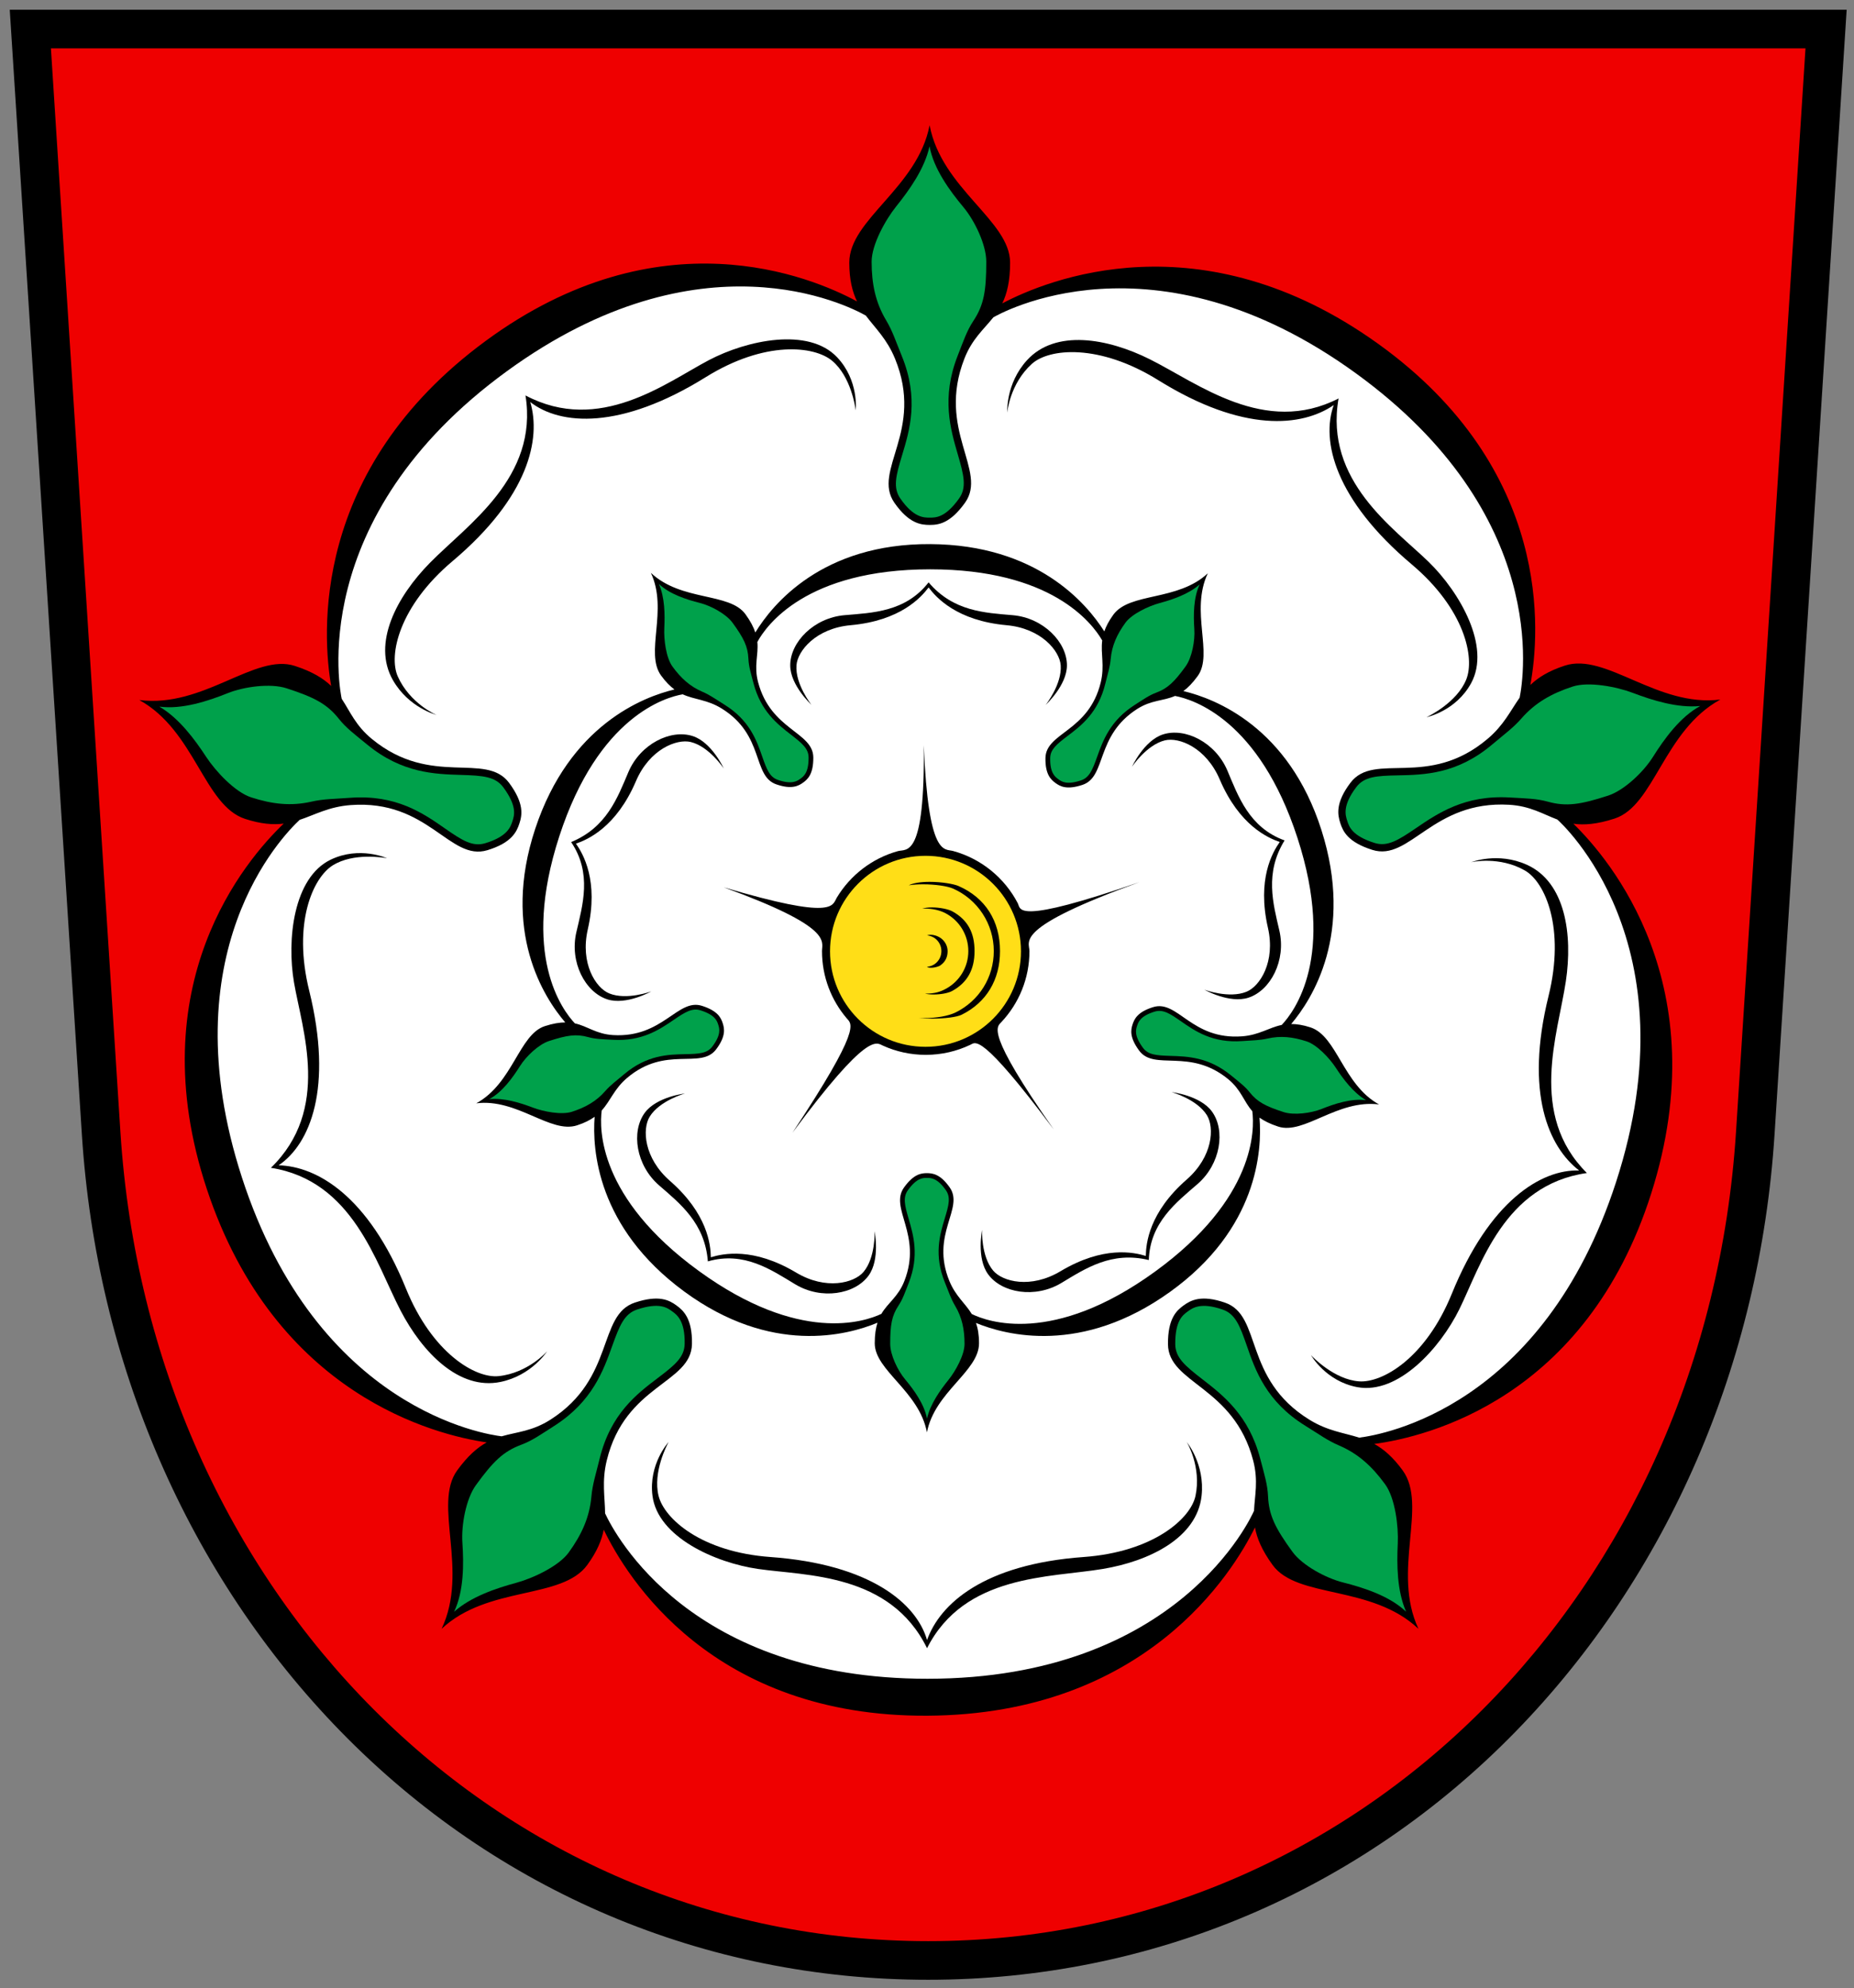 <?xml version="1.0" encoding="utf-8"?>
<!-- Generator: Adobe Illustrator 15.0.0, SVG Export Plug-In . SVG Version: 6.00 Build 0)  -->
<!DOCTYPE svg PUBLIC "-//W3C//DTD SVG 1.1//EN" "http://www.w3.org/Graphics/SVG/1.1/DTD/svg11.dtd">
<svg version="1.1" id="Layer" xmlns="http://www.w3.org/2000/svg" xmlns:xlink="http://www.w3.org/1999/xlink" x="0px" y="0px"
	 width="570.794px" height="612px" viewBox="0 0 570.794 612" enable-background="new 0 0 570.794 612" xml:space="preserve">
<rect x="0" y="0" width="570.794" height="612" fill="#808080" stroke="none"/>
<path fill="#EF0000" d="M540.399,348.784C562.197,8.945,562.197,8.945,562.197,8.945H9.338c0,0,0,0,21.797,339.839
	c9.001,140.342,114.003,254.632,254.632,254.632C426.397,603.416,531.398,489.126,540.399,348.784z"/>
<path d="M285.767,609.361c-68.597,0-132.854-27.162-180.933-76.483C58,484.834,29.72,419.591,25.203,349.165L3,3h565.535
	l-22.203,346.165c-4.517,70.426-32.797,135.669-79.631,183.713C418.622,582.199,354.365,609.361,285.767,609.361z M15.676,14.889
	l21.392,333.514c9.107,141.993,116.025,249.068,248.699,249.068c132.675,0,239.592-107.075,248.7-249.068l21.391-333.515H15.676z"/>
<path fill="#FFFFFF" d="M285.508,518.114c-30.964,0-56.744-7.83-76.622-23.272c-15.45-12.001-22.178-24.808-23.873-28.446
	l-0.129-0.276l-0.001-0.307c-0.009-1.322-0.088-2.621-0.173-3.996c-0.223-3.624-0.475-7.73,0.73-12.66
	c3.306-13.53,11.603-19.811,17.659-24.397c5.232-3.96,8.443-6.615,8.528-11.101c0.143-7.568-2.578-9.546-4.204-10.727
	c-1.279-0.931-2.753-1.837-5.437-1.837c-1.718,0-3.764,0.391-6.083,1.16c-4.325,1.436-5.936,5.385-8.203,11.713
	c-2.692,7.509-6.043,16.851-17.428,24.144c-4.335,2.777-8.234,3.642-11.675,4.402c-1.322,0.294-2.539,0.564-3.76,0.92l-0.272,0.079
	l-0.283-0.033c-5.845-0.679-57.774-8.711-81.132-80.601c-9.57-29.452-10.089-56.391-1.544-80.069
	c6.642-18.403,16.74-28.754,19.677-31.489l0.225-0.208l0.29-0.096c1.254-0.417,2.463-0.893,3.744-1.398
	c3.378-1.332,7.207-2.841,12.269-3.218c1.087-0.081,2.172-0.122,3.224-0.122c11.978,0,19.438,5.2,25.434,9.378
	c4.054,2.826,7.256,5.057,10.731,5.057c0.822,0,1.626-0.123,2.461-0.377c7.244-2.203,8.284-5.401,8.905-7.313
	c0.608-1.87,1.625-4.997-2.916-11.164c-2.702-3.67-6.957-3.98-13.675-4.183c-7.972-0.24-17.893-0.54-28.347-9.113
	c-3.977-3.262-6.005-6.704-7.794-9.742c-0.604-1.027-1.174-1.994-1.808-2.953l-0.143-0.217l-0.056-0.253
	c-0.505-2.285-11.657-56.471,51.521-102.372c23.983-17.424,48.402-26.259,72.579-26.259c21.45,0,35.516,6.995,39.316,9.139
	l0.256,0.146l0.178,0.237c0.724,0.967,1.482,1.888,2.287,2.863c2.332,2.826,4.951,6,6.874,10.697
	c5.278,12.89,2.257,22.846,0.052,30.117c-1.904,6.28-2.941,10.315-0.375,13.992c4.334,6.207,7.697,6.208,9.706,6.21
	c1.967,0,5.256,0,9.718-6.225c2.656-3.702,1.637-7.845-0.247-14.297c-2.235-7.658-5.016-17.185-0.092-29.776
	c1.871-4.79,4.519-7.781,6.854-10.42c0.79-0.893,1.535-1.734,2.249-2.633l0.162-0.204l0.226-0.132
	c0.634-0.374,15.788-9.137,39.73-9.137c24.603,0,49.348,8.917,73.552,26.5c60.511,43.963,52.019,95.45,50.85,101.176l-0.06,0.288
	l-0.168,0.24c-0.707,1.004-1.351,2.016-2.034,3.088c-1.95,3.064-4.16,6.536-8.032,9.814c-10.627,9.002-21.03,9.207-28.625,9.356
	c-6.563,0.129-10.721,0.391-13.424,3.968c-4.565,6.042-3.527,9.24-2.905,11.151c0.605,1.869,1.621,4.998,8.921,7.318
	c0.872,0.277,1.716,0.412,2.581,0.412c3.506,0,6.785-2.235,10.938-5.065c6.122-4.173,13.739-9.366,25.765-9.366
	c0.837,0,1.687,0.025,2.527,0.075c5.138,0.301,8.802,1.895,12.034,3.301c1.091,0.475,2.122,0.924,3.194,1.325l0.245,0.091
	l0.194,0.173c1.752,1.55,42.624,38.833,18.492,113.103c-9.568,29.447-24.979,51.546-45.806,65.679
	c-16.191,10.987-30.449,13.43-34.434,13.916l-0.304,0.037l-0.293-0.093c-1.25-0.398-2.504-0.723-3.832-1.065
	c-3.536-0.913-7.518-1.94-11.839-4.612c-11.847-7.327-15.255-17.157-17.744-24.335c-2.15-6.199-3.684-10.073-7.923-11.54
	c-2.272-0.786-4.295-1.185-6.011-1.185c-2.693,0-4.246,0.964-5.491,1.867c-1.591,1.157-4.25,3.093-4.202,10.747
	c0.027,4.558,3.288,7.309,8.604,11.421c6.309,4.88,14.159,10.952,17.577,24.035c1.301,4.977,0.917,8.954,0.579,12.462
	c-0.115,1.202-0.223,2.313-0.271,3.45l-0.012,0.26l-0.104,0.24C386.427,467.722,363.59,518.114,285.508,518.114z"/>
<path d="M497.081,251.953c12.294-3.996,15.086-27.07,32.554-36.634c-19.438,2.427-35.204-14.563-47.854-10.453
	c-5.008,1.627-8.23,3.669-10.63,5.966c2.925-15.844,7.099-66.282-46.917-105.054c-54.626-39.21-102.015-19.598-115.663-12.397
	c1.453-2.989,2.409-6.839,2.409-12.553c-0.001-12.927-21.084-22.712-24.782-42.281c-3.698,19.237-24.728,28.98-24.728,42.281
	c0,5.266,0.946,8.962,2.39,11.953c-14.215-7.693-60.857-27.172-114.371,12.18c-54.171,39.836-50.163,90.964-47.532,106.17
	c-2.395-2.304-5.76-4.404-11.194-6.169c-12.295-3.994-28.116,13.034-47.87,10.503c17.153,9.462,19.921,32.474,32.571,36.583
	c4.894,1.59,8.644,1.861,11.882,1.454c-11.782,11.245-44.515,49.555-23.676,112.459c21.095,63.673,70.765,75.758,86.17,77.999
	c-2.854,1.574-5.815,4.113-9.079,8.606c-7.599,10.459,3.708,30.768-4.803,48.772c14.299-13.391,37.041-8.911,44.859-19.671
	c3.024-4.163,4.44-7.646,5.054-10.853c7.055,14.68,33.375,57.648,99.639,57.269c67.239-0.388,94.049-44.107,100.859-57.956
	c0.582,3.272,2.071,6.948,5.43,11.571c7.599,10.459,30.406,5.981,44.899,19.641c-8.314-17.738,2.972-37.982-4.846-48.743
	c-3.023-4.162-5.898-6.585-8.758-8.159c16.143-2.173,65.141-13.929,85.254-77.064c20.41-64.068-12.885-103.077-23.951-113.832
	C487.689,253.998,491.647,253.718,497.081,251.953z M497.531,363.859c-22.497,69.24-71.833,77.75-79.073,78.635
	c-4.763-1.516-9.681-2.023-15.357-5.534c-20.487-12.67-14.424-32.022-25.946-36.008c-7.371-2.549-10.612-0.705-12.786,0.873
	c-2.176,1.581-4.832,4.022-4.783,11.892c0.076,12.188,20.244,12.902,26.229,35.804c1.647,6.309,0.469,10.761,0.262,15.495
	c-0.669,1.535-23.096,51.693-100.566,51.693c-72.809,0-96.146-44.3-99.221-50.905c-0.031-4.997-1.067-9.832,0.518-16.314
	c5.719-23.399,25.997-23.614,26.227-35.804c0.147-7.797-2.608-10.311-4.782-11.891c-2.175-1.58-5.317-3.353-12.787-0.873
	c-11.569,3.837-6.015,23.239-25.947,36.008c-5.656,3.623-10.366,3.785-15.07,5.155c-4.522-0.525-56.711-8.088-79.958-79.64
	c-22.502-69.251,12.429-105.137,17.755-110.096c4.743-1.574,9.02-4.053,15.675-4.549c24.022-1.792,30.491,17.428,42.155,13.879
	c7.462-2.27,9-5.667,9.832-8.222c0.831-2.557,1.545-6.093-3.121-12.432c-7.224-9.816-23.961,1.46-42.263-13.549
	c-5.042-4.135-6.706-8.431-9.32-12.383c-0.364-1.642-11.695-55.399,50.975-100.931c59.511-43.238,104.75-20.209,110.379-17.034
	c2.93,3.913,6.51,7.204,8.985,13.252c9.128,22.292-7.152,34.384-0.173,44.381c4.465,6.395,8.171,6.809,10.856,6.81
	c2.689,0,6.273-0.413,10.859-6.81c7.104-9.903-8.793-22.337-0.174-44.381c2.374-6.073,5.946-8.982,8.896-12.69
	c1.428-0.841,49.061-28.253,111.744,17.291c59.644,43.333,51.556,93.604,50.3,99.758c-2.815,3.995-4.838,8.417-9.826,12.64
	c-18.379,15.569-34.911,3.823-42.262,13.549c-4.702,6.223-3.95,9.875-3.121,12.43c0.831,2.557,2.332,5.839,9.833,8.224
	c11.613,3.695,18.525-15.266,42.154-13.88c6.51,0.381,10.38,2.879,14.817,4.539C480.704,253.356,521.47,290.186,497.531,363.859z"/>
<path d="M403.448,316.219c-2.323-0.754-4.236-1.036-5.926-1.037c6.464-7.619,19.437-27.905,9.317-59.67
	c-10.103-31.711-32.661-40.457-42.505-42.803c1.395-1.028,2.844-2.481,4.399-4.623c4.929-6.783-2.403-19.954,3.115-31.63
	c-9.273,8.685-24.022,5.779-29.091,12.758c-1.379,1.898-2.241,3.579-2.771,5.132c-5.485-8.679-20.802-26.688-53.602-26.875
	c-33.296-0.19-48.575,18.569-53.842,27.201c-0.547-1.645-1.481-3.473-3.039-5.617c-4.928-6.783-19.72-3.879-29.118-12.736
	c5.393,11.503-1.928,24.631,3.142,31.609c1.411,1.942,2.772,3.297,4.115,4.287c-9.573,2.276-32.282,10.943-42.854,42.855
	c-10.472,31.61,2.656,51.949,9.238,59.625c-1.738,0.009-3.759,0.32-6.288,1.141c-7.974,2.591-9.783,17.556-21.11,23.758
	c12.606-1.575,22.83,9.445,31.033,6.779c2.314-0.751,4.038-1.641,5.403-2.629c-0.749,9.973,0.691,33.997,27.536,53.736
	c26.813,19.716,50.202,13.533,59.546,9.646c-0.523,1.651-0.842,3.678-0.842,6.325c0,8.386,13.674,14.73,16.071,27.421
	c2.397-12.478,16.038-18.796,16.037-27.421c0-2.59-0.355-4.594-0.934-6.258c9.184,3.791,32.546,9.96,59.715-9.541
	c27.034-19.407,28.383-43.563,27.572-53.651c1.409,1.009,3.239,1.938,5.757,2.756c7.974,2.591,18.234-8.453,31.044-6.812
	C413.445,333.809,411.652,318.884,403.448,316.219z M382.402,318.975c-15.579,1.163-19.775-11.301-27.34-9.002
	c-4.838,1.472-5.836,3.676-6.375,5.333c-0.539,1.657-1.003,3.951,2.023,8.062c4.685,6.365,15.539-0.947,27.409,8.786
	c4.063,3.334,4.742,6.829,7.431,9.855c0.731,5.667,1.024,26.883-29.917,49.361c-31.491,22.879-51.739,15.394-56.452,13.074
	c-2.021-3.331-4.969-5.464-6.891-10.159c-5.921-14.456,4.637-22.3,0.112-28.783c-2.896-4.146-5.299-4.415-7.041-4.415
	c-1.744,0-4.068,0.268-7.043,4.416c-4.605,6.423,5.703,14.486,0.114,28.782c-1.916,4.895-5.028,6.62-7.077,10.111
	c-5.164,2.447-25.251,9.281-56.191-13.196c-31.027-22.543-30.646-43.816-29.91-49.412c2.75-3.02,3.803-6.617,7.816-10.016
	c11.919-10.099,22.641-2.481,27.409-8.787c3.049-4.035,2.562-6.404,2.023-8.062c-0.539-1.657-1.512-3.787-6.375-5.333
	c-7.532-2.395-12.015,9.901-27.339,9.002c-5.245-0.309-7.849-2.732-11.799-3.603c-3.909-4.134-16.646-21.114-4.816-57.521
	c12.046-37.077,32.875-42.883,38.012-43.762c3.739,1.705,7.499,1.584,11.992,4.362c13.287,8.216,9.355,20.766,16.827,23.352
	c4.779,1.653,6.882,0.457,8.292-0.567s3.134-2.607,3.102-7.711c-0.049-7.904-13.129-8.367-17.01-23.219
	c-1.327-5.084,0.176-8.31-0.218-12.338c2.725-4.998,14.941-22.353,53.216-22.353c37.178,0,49.768,16.374,52.959,21.895
	c-0.534,4.168,0.805,7.738-0.469,12.954c-3.708,15.177-16.858,15.316-17.009,23.221c-0.096,5.056,1.69,6.686,3.102,7.71
	c1.409,1.024,3.447,2.175,8.292,0.567c7.501-2.489,3.9-15.071,16.825-23.353c4.427-2.833,7.96-2.4,11.67-4.021
	c5.614,1.055,25.883,7.333,37.701,43.706c11.865,36.516-0.982,53.489-4.851,57.558C390.611,316.296,387.643,318.583,382.402,318.975
	z"/>
<g>
	<path d="M285.412,504.796c-3.236-11.233-17.44-23.339-48.201-25.557c-21.406-1.541-32.714-11.851-34.452-18.81
		c-1.831-7.333,2.635-15.782,3.08-16.579c-0.064,0.069-6.224,6.854-4.955,16.58c1.657,12.697,19.307,20.569,32.496,22.481
		c14.733,2.135,40.685,1.238,52.029,24.394c11.545-22.784,37.743-21.665,54.109-24.394c14.335-2.391,28.979-9.537,30.414-22.483
		c1.085-9.796-4.571-16.585-4.571-16.585c0.112,0.107,4.581,7.704,2.696,16.585c-1.489,7.019-13.048,17.268-34.448,18.811
		C302.846,481.459,289.359,493.687,285.412,504.796z"/>
	<path d="M452.908,265.399c0.137-0.073,8.742-1.977,16.607,2.561c6.214,3.585,12.39,17.745,7.244,38.574
		c-7.396,29.944,0.066,46.549,9.411,53.737c-11.683-0.395-27.585,9.374-39.2,37.943c-8.08,19.883-21.378,27.452-28.535,26.955
		c-7.617-0.531-14.313-7.508-14.817-8.057c0.028,0.053,4.579,8.038,14.239,9.839c12.589,2.347,25.528-12.004,31.423-23.958
		c6.583-13.353,13.75-38.31,39.277-41.944c-18.101-18.021-8.941-42.592-6.479-58.999c2.157-14.373-0.113-30.509-11.983-35.874
		C461.112,262.118,452.908,265.399,452.908,265.399z"/>
	<path d="M434.597,173.684c16.414,13.829,19.503,28.814,16.818,35.468c-2.829,7.01-11.41,11.219-12.238,11.602
		c0.09-0.018,9.064-1.885,13.754-10.502c6.123-11.247-3.528-27.988-13.074-37.289c-10.665-10.387-32.186-24.915-27.754-50.316
		c-22.732,11.646-43.271-4.658-58.113-12.07c-13.004-6.493-29.051-9.319-37.822,0.313c-6.635,7.288-6.049,16.104-6.049,16.104
		c-0.028-0.152,0.822-8.924,7.566-15.001c5.33-4.803,20.705-6.3,38.925,5.029c26.193,16.287,44.291,14.322,54.016,7.654
		C406.64,135.666,411.017,153.809,434.597,173.684z"/>
	<path d="M256.202,111.054c5.792,4.856,7.144,14.317,7.252,15.224c0.01-0.093,1.007-9.203-5.737-16.326
		c-8.805-9.298-27.709-5.293-39.504,0.913c-13.174,6.933-33.642,22.911-56.43,10.847c4.051,25.219-17.801,39.713-29.438,51.54
		c-10.193,10.36-17.84,24.749-11.39,36.066c4.881,8.563,13.447,10.729,13.447,10.729c-0.153-0.02-8.234-3.539-11.93-11.832
		c-2.92-6.554,0.407-21.638,16.813-35.466c23.583-19.878,27.307-37.698,23.972-49.006c9.22,7.186,27.827,8.631,54.016-7.655
		C235.497,104.751,250.704,106.444,256.202,111.054z"/>
	<path d="M153.522,423.563c-7.135,0.752-20.453-7.074-28.534-26.949c-11.618-28.572-27.416-37.62-39.201-37.942
		c9.684-6.549,16.807-23.798,9.412-53.739c-5.15-20.834,1.159-34.775,7.242-38.579c6.406-4.006,15.817-2.372,16.719-2.193
		c-0.091-0.041-8.445-3.8-17.299,0.412c-11.563,5.5-13.597,24.717-11.339,37.853c2.522,14.671,11.395,39.075-7.122,57.02
		c25.236,3.941,32.268,29.202,39.921,43.924c6.703,12.895,18.024,24.614,30.781,21.978c9.653-1.996,14.359-9.474,14.359-9.474
		C168.395,416.013,162.551,422.609,153.522,423.563z"/>
</g>
<g>
	<path d="M326.561,204.791c0.418,5.787-4.548,12.07-4.603,12.137c0,0,6.525-5.986,6.525-12.137c0-7.158-7.293-14.625-16.695-15.44
		c-8.555-0.742-18.255-1.114-25.902-10.104c-7.137,9.154-17.348,9.362-25.904,10.104c-9.401,0.815-16.694,8.282-16.694,15.44
		c0,6.15,6.525,12.137,6.525,12.137c-0.056-0.067-5.02-6.35-4.604-12.137c0.32-4.459,6.005-11.395,16.667-12.357
		c15.324-1.384,21.673-8.521,24.01-11.621c2.338,3.1,8.688,10.236,24.01,11.621C320.556,193.396,326.241,200.332,326.561,204.791z"
		/>
	<path d="M213.293,226.566c-6.808-2.212-16.163,2.417-19.844,11.107c-3.349,7.906-6.7,17.016-17.613,21.512
		c6.5,9.617,3.542,19.392,1.604,27.758c-2.13,9.194,2.718,18.437,9.525,20.649c5.85,1.901,13.559-2.456,13.559-2.456
		c-0.08,0.032-7.591,2.812-12.965,0.627c-4.142-1.682-8.981-9.232-6.603-19.669c3.419-15.001-1.406-23.245-3.633-26.426
		c3.671-1.265,12.42-5.098,18.472-19.244c4.21-9.841,12.563-13.105,16.903-12.032c5.632,1.391,10.074,8.056,10.12,8.128
		C222.819,236.522,219.144,228.467,213.293,226.566z"/>
	<path d="M265.852,391.49c-2.88,3.42-11.555,5.69-20.747,0.202c-13.21-7.888-22.542-5.847-26.255-4.713
		c-0.069-3.882-1.011-13.387-12.594-23.513c-8.058-7.045-8.582-15.998-6.219-19.793c3.063-4.927,10.774-7.091,10.857-7.113
		c0,0-8.797,1.007-12.413,5.983c-4.207,5.791-2.696,16.118,4.432,22.304c6.484,5.627,14.112,11.63,15.016,23.4
		c11.155-3.213,19.538,2.622,26.896,7.051c8.085,4.865,18.374,3.112,22.582-2.679c3.615-4.977,1.854-13.653,1.854-13.653
		C269.267,379.052,269.59,387.054,265.852,391.49z"/>
	<path d="M326.503,391.274c-9.189,5.486-17.867,3.218-20.746-0.201c-3.739-4.438-3.416-12.438-3.41-12.525
		c0,0-1.761,8.679,1.855,13.654c4.208,5.791,14.495,7.545,22.581,2.678c7.358-4.427,15.424-9.828,26.896-7.05
		c0.392-11.601,8.531-17.771,15.018-23.401c7.126-6.186,8.638-16.513,4.43-22.303c-3.614-4.977-12.411-5.983-12.411-5.983
		c0.082,0.021,7.793,2.187,10.857,7.113c2.36,3.796,1.838,12.748-6.22,19.793c-11.584,10.126-12.526,19.632-12.593,23.515
		C349.046,385.429,339.714,383.388,326.503,391.274z"/>
	<path d="M393.88,286.432c-1.938-8.364-4.582-17.704,1.604-27.757c-10.911-3.958-14.265-13.605-17.613-21.513
		c-3.682-8.689-13.037-13.318-19.843-11.106c-5.852,1.9-9.526,9.956-9.526,9.956c0.044-0.073,4.487-6.736,10.12-8.129
		c4.339-1.073,12.692,2.19,16.902,12.033c6.05,14.146,14.802,17.979,18.471,19.244c-2.226,3.181-7.05,11.424-3.633,26.425
		c2.378,10.436-2.459,17.986-6.603,19.668c-5.373,2.185-12.884-0.596-12.965-0.628c0,0,7.71,4.356,13.561,2.456
		C391.162,304.869,396.009,295.626,393.88,286.432z"/>
</g>
<g>
	<path fill="#00A14B" d="M206.928,403.613c1.494,1.084,3.994,2.9,3.858,10.03c-0.079,4.104-3.015,6.521-8.195,10.443
		c-6.502,4.922-14.593,11.048-17.97,24.869c-1.206,4.928-2.196,7.818-2.549,11.713c-0.575,6.312-2.947,11.623-6.995,17.194
		c-3.058,4.209-10.986,7.912-16.129,9.31c-6.201,1.686-13.889,4.244-19.156,8.923c3.04-6.298,3.007-14.787,2.565-21.271
		c-0.369-5.403,1.107-13.501,4.163-17.709c5.286-7.275,8.416-10.357,13.927-12.421c3.408-1.276,5.921-3.083,10.279-5.873
		c11.628-7.45,15.032-16.943,17.767-24.573c2.249-6.271,3.713-9.881,7.675-11.197C203.027,400.777,205.376,402.484,206.928,403.613z
		"/>
	<path fill="#00A14B" d="M365.689,403.644c1.491-1.085,3.991-2.901,10.73-0.569c3.878,1.343,5.27,4.882,7.4,11.021
		c2.671,7.705,5.997,17.292,18.1,24.774c4.313,2.67,6.756,4.505,10.352,6.044c5.824,2.496,10.143,6.395,14.191,11.967
		c3.057,4.207,4.129,12.893,3.869,18.217c-0.313,6.416-0.257,14.521,2.566,20.975c-5.05-4.837-13.134-7.429-19.437-9.013
		c-5.254-1.32-12.498-5.225-15.556-9.432c-5.286-7.275-7.25-11.205-7.51-17.084c-0.16-3.636-1.102-6.583-2.41-11.591
		c-3.49-13.361-11.468-19.531-17.878-24.489c-5.27-4.077-8.251-6.586-8.278-10.76C361.785,406.479,364.133,404.771,365.689,403.644z
		"/>
	<path fill="#00A14B" d="M414.778,252.665c-0.572-1.754-1.526-4.693,2.773-10.382c2.475-3.273,6.272-3.504,12.77-3.632
		c8.153-0.16,18.299-0.361,29.154-9.558c3.872-3.278,6.372-5.034,8.947-7.979c4.174-4.766,9.215-7.669,15.765-9.797
		c4.947-1.607,13.539,0.057,18.522,1.949c6.005,2.281,13.73,4.73,20.742,4.041c-6.162,3.308-11.125,10.195-14.578,15.701
		c-2.879,4.588-8.831,10.271-13.777,11.879c-8.553,2.779-12.898,3.434-18.567,1.864c-3.509-0.971-6.604-0.987-11.771-1.291
		c-13.785-0.809-22.119,4.871-28.814,9.436c-5.506,3.752-8.813,5.813-12.792,4.548C416.266,257.253,415.369,254.491,414.778,252.665
		z"/>
	<path fill="#00A14B" d="M286.225,159.323c-1.846,0.002-4.936,0.001-9.018-5.847c-2.348-3.365-1.394-7.047,0.492-13.267
		c2.367-7.803,5.312-17.515-0.081-30.681c-1.921-4.695-2.818-7.616-4.824-10.975c-3.243-5.443-4.446-11.134-4.445-18.022
		c0-5.201,4.237-12.858,7.577-17.013c4.024-5.006,8.742-11.597,10.251-18.478c1.242,6.882,6.258,13.731,10.427,18.716
		c3.476,4.155,7.041,11.573,7.041,16.773c0,8.993-0.721,13.328-3.965,18.235c-2.008,3.037-2.979,5.975-4.864,10.795
		c-5.029,12.861-2.202,22.542,0.07,30.321c1.864,6.396,2.804,10.177,0.372,13.57C291.048,159.325,288.145,159.326,286.225,159.323z"
		/>
	<path fill="#00A14B" d="M157.766,252.762c-0.568,1.755-1.523,4.694-8.347,6.769c-3.926,1.194-7.133-0.852-12.465-4.567
		c-6.689-4.662-15.016-10.464-29.204-9.404c-5.06,0.376-8.114,0.327-11.928,1.197c-6.179,1.402-11.963,0.788-18.514-1.341
		c-4.947-1.607-10.918-8.004-13.839-12.464c-3.517-5.375-8.328-11.897-14.405-15.46c6.929,0.945,14.993-1.709,21.022-4.133
		c5.026-2.021,13.182-3.12,18.128-1.513c8.552,2.779,12.453,4.803,16.117,9.405c2.268,2.848,4.761,4.68,8.763,7.962
		c10.678,8.758,20.758,9.06,28.859,9.303c6.659,0.202,10.546,0.479,13.022,3.839C159.258,248.175,158.361,250.936,157.766,252.762z"
		/>
</g>
<g>
	<path fill="#00A14B" d="M246.44,239.674c-0.969,0.705-2.589,1.882-6.96,0.369c-2.515-0.87-3.418-3.165-4.8-7.146
		c-1.731-4.998-3.889-11.216-11.737-16.068c-2.798-1.731-4.382-2.922-6.713-3.92c-3.778-1.618-6.578-4.146-9.203-7.76
		c-1.983-2.729-2.678-8.36-2.51-11.813c0.203-4.162,0.167-9.417-1.665-13.603c3.275,3.136,8.518,4.817,12.605,5.844
		c3.408,0.856,8.105,3.388,10.088,6.118c3.428,4.718,4.702,7.266,4.871,11.078c0.104,2.359,0.714,4.271,1.563,7.518
		c2.264,8.665,7.437,12.667,11.593,15.881c3.418,2.644,5.352,4.272,5.37,6.979C248.97,237.836,247.447,238.943,246.44,239.674z"/>
	<path fill="#00A14B" d="M221.117,315.374c0.372,1.139,0.99,3.043-1.799,6.733c-1.604,2.123-4.067,2.272-8.279,2.357
		c-5.288,0.103-11.869,0.232-18.909,6.197c-2.51,2.126-4.132,3.265-5.803,5.174c-2.706,3.093-5.975,4.975-10.224,6.354
		c-3.208,1.042-8.779-0.036-12.01-1.264c-3.896-1.479-8.905-3.068-13.452-2.62c3.995-2.146,7.214-6.612,9.453-10.182
		c1.868-2.977,5.728-6.662,8.936-7.704c5.546-1.802,8.363-2.227,12.041-1.209c2.276,0.63,4.283,0.64,7.633,0.837
		c8.939,0.524,14.345-3.158,18.687-6.118c3.571-2.434,5.716-3.77,8.296-2.95C220.151,312.399,220.733,314.189,221.117,315.374z"/>
	<path fill="#00A14B" d="M285.362,362.546c1.197-0.001,3.2-0.001,5.847,3.792c1.523,2.181,0.903,4.568-0.317,8.602
		c-1.536,5.061-3.446,11.359,0.051,19.898c1.246,3.045,1.828,4.938,3.127,7.118c2.105,3.529,2.885,7.22,2.885,11.688
		c0,3.372-2.748,8.336-4.912,11.032c-2.613,3.246-5.672,7.52-6.65,11.981c-0.807-4.462-4.058-8.903-6.762-12.137
		c-2.253-2.695-4.566-7.505-4.565-10.879c0-5.831,0.466-8.644,2.57-11.826c1.302-1.968,1.933-3.874,3.155-7
		c3.261-8.34,1.429-14.619-0.044-19.662c-1.212-4.148-1.819-6.603-0.242-8.801C282.233,362.545,284.116,362.545,285.362,362.546z"/>
	<path fill="#00A14B" d="M350.074,315.757c0.368-1.139,0.986-3.044,5.412-4.389c2.547-0.775,4.627,0.552,8.083,2.959
		c4.339,3.025,9.74,6.789,18.941,6.102c3.28-0.245,5.262-0.212,7.734-0.775c4.008-0.912,7.758-0.513,12.008,0.868
		c3.209,1.042,7.081,5.189,8.974,8.083c2.282,3.486,5.4,7.716,9.342,10.025c-4.492-0.611-9.723,1.11-13.633,2.682
		c-3.261,1.31-8.549,2.023-11.757,0.979c-5.547-1.801-8.075-3.113-10.452-6.098c-1.471-1.847-3.089-3.036-5.685-5.164
		c-6.923-5.679-13.46-5.877-18.713-6.035c-4.32-0.129-6.841-0.31-8.445-2.49C349.106,318.731,349.688,316.94,350.074,315.757z"/>
	<path fill="#00A14B" d="M325.826,239.833c-0.97-0.704-2.591-1.881-2.502-6.505c0.049-2.659,1.954-4.228,5.313-6.772
		c4.217-3.19,9.465-7.164,11.655-16.128c0.782-3.195,1.425-5.071,1.654-7.596c0.371-4.093,1.908-7.537,4.534-11.152
		c1.984-2.729,7.124-5.129,10.46-6.038c4.022-1.091,9.009-2.75,12.423-5.786c-1.97,4.085-1.95,9.589-1.662,13.795
		c0.238,3.505-0.718,8.754-2.702,11.484c-3.427,4.717-5.456,6.718-9.029,8.057c-2.211,0.827-3.842,1.998-6.668,3.808
		c-7.54,4.83-9.749,10.988-11.521,15.933c-1.457,4.069-2.409,6.411-4.978,7.263C328.356,241.672,326.833,240.565,325.826,239.833z"
		/>
</g>
<path d="M316.939,292.741c0,8.43-3.265,16.096-8.601,21.803c-1.514,1.619-4.985,3.031,16.069,33.084
	c-22.489-30.054-24.058-26.819-25.663-26.053c-4.162,1.987-8.82,3.099-13.74,3.099c-4.697,0-9.158-1.014-13.174-2.836
	c-2.065-0.937-4.64-4.512-27.84,26.78c21.466-32.407,18.271-33.331,16.689-35.188c-4.744-5.573-7.608-12.797-7.608-20.69
	c0-3.031,3.468-7.367-30.252-19.627c34.339,10.204,33.367,5.576,34.797,3.198c4.16-6.918,10.866-12.132,18.822-14.341
	c2.726-0.758,8.338,2.474,7.967-32.575c1.411,34.43,6.321,31.8,8.996,32.527c8.67,2.357,15.873,8.273,19.942,16.083
	c0.976,1.871-1.196,6.874,37.486-6.501C311.9,285.622,316.939,289.682,316.939,292.741z"/>
<circle fill="#FFDE17" cx="284.934" cy="292.806" r="29.394"/>
<g>
	<path d="M286.915,313.529c-1.501,0-2.876-0.071-4.031-0.199c0.514,0.022,1.029,0.034,1.543,0.034c3.896,0,7.544-0.649,9.759-1.736
		c7.262-3.564,11.772-10.801,11.772-18.885c0-8.339-4.934-15.898-12.568-19.255c-1.75-0.769-5.54-1.306-9.218-1.306
		c-1.609,0-3.101,0.104-4.391,0.305c1.378-0.691,3.586-1.062,6.407-1.062c3.739,0,7.458,0.649,8.893,1.276
		c8.25,3.605,12.794,10.724,12.794,20.042c0,8.86-4.194,15.816-11.809,19.584c-1.453,0.719-5.13,1.202-9.149,1.202
		C286.915,313.529,286.915,313.529,286.915,313.529z"/>
	<path d="M287.474,306.1c-1.021,0-1.94-0.092-2.716-0.265c0.033,0,0.065,0,0.098,0c2.968,0,4.607-0.558,6.291-1.459
		c4.301-2.301,6.973-6.758,6.973-11.633c0-4.88-2.678-9.342-6.987-11.64c-1.754-0.935-4.026-1.45-6.399-1.45
		c-0.266,0-0.534,0.006-0.804,0.019c0.808-0.248,1.833-0.378,3.012-0.378c2.377,0,5.05,0.531,6.354,1.265
		c4.599,2.583,6.739,6.455,6.739,12.185c0,5.734-2.263,9.753-6.918,12.285C291.937,305.669,289.669,306.1,287.474,306.1
		L287.474,306.1z"/>
	<path d="M285.385,297.584c1.048-0.132,1.836-0.433,2.515-0.949c1.225-0.936,1.928-2.354,1.928-3.893
		c0-1.494-0.67-2.886-1.838-3.821c-0.691-0.554-1.665-0.939-2.576-1.036c1.41-0.489,3.121,0.197,3.697,0.522
		c1.94,1.094,2.632,2.948,2.632,4.334c0,1.734-0.599,3.294-2.321,4.459C288.93,297.533,286.469,298.295,285.385,297.584z"/>
</g>
<g>
<path xmlns="http://www.w3.org/2000/svg" fill="rgb(50,51,48)" stroke="none" d="M 34075,28263 C 33803,26570 32699,25148 29428,23821 28292,23299 27026,22925 26649,22065 26514,21564 26497,21281 26582,20978 26825,19994 28000,19687 28931,19969 29531,20170 30099,20632 30441,21370 32043,20333 32039,20340 33157,19627 32748,18992 32529,18699 32261,18428 31298,17352 29986,16798 27887,16840 27523,16886 27157,16935 26793,16981 25745,17246 24747,17796 24161,18533 22405,20527 22906,24016 25043,25451 27149,27032 30243,27392 30638,28870 31023,30679 29308,31265 27605,31057 26349,30796 25650,30157 24895,28997 23505,29801 23505,29801 22077,30623 22415,31364 22772,31699 23339,32341 26028,35068 32755,34934 33962,30806 34011,30665 34336,29720 34075,28263 Z M 20175,17059 L 16704,17059 C 16704,20057 16690,23035 16690,26033 16690,27942 16788,29692 16478,30228 15970,31283 14654,31152 14054,30948 13444,30648 13134,30221 12774,29618 12675,29445 12601,29311 12576,29300 11634,29875 10696,30454 9754,31029 10223,31992 10915,32828 11800,33371 13123,34165 14901,34408 16760,33981 17970,33629 19014,32898 19561,31787 20351,30330 20182,28566 20175,26615 20193,23433 20175,20251 20175,17059 Z"/></g>
</svg>
